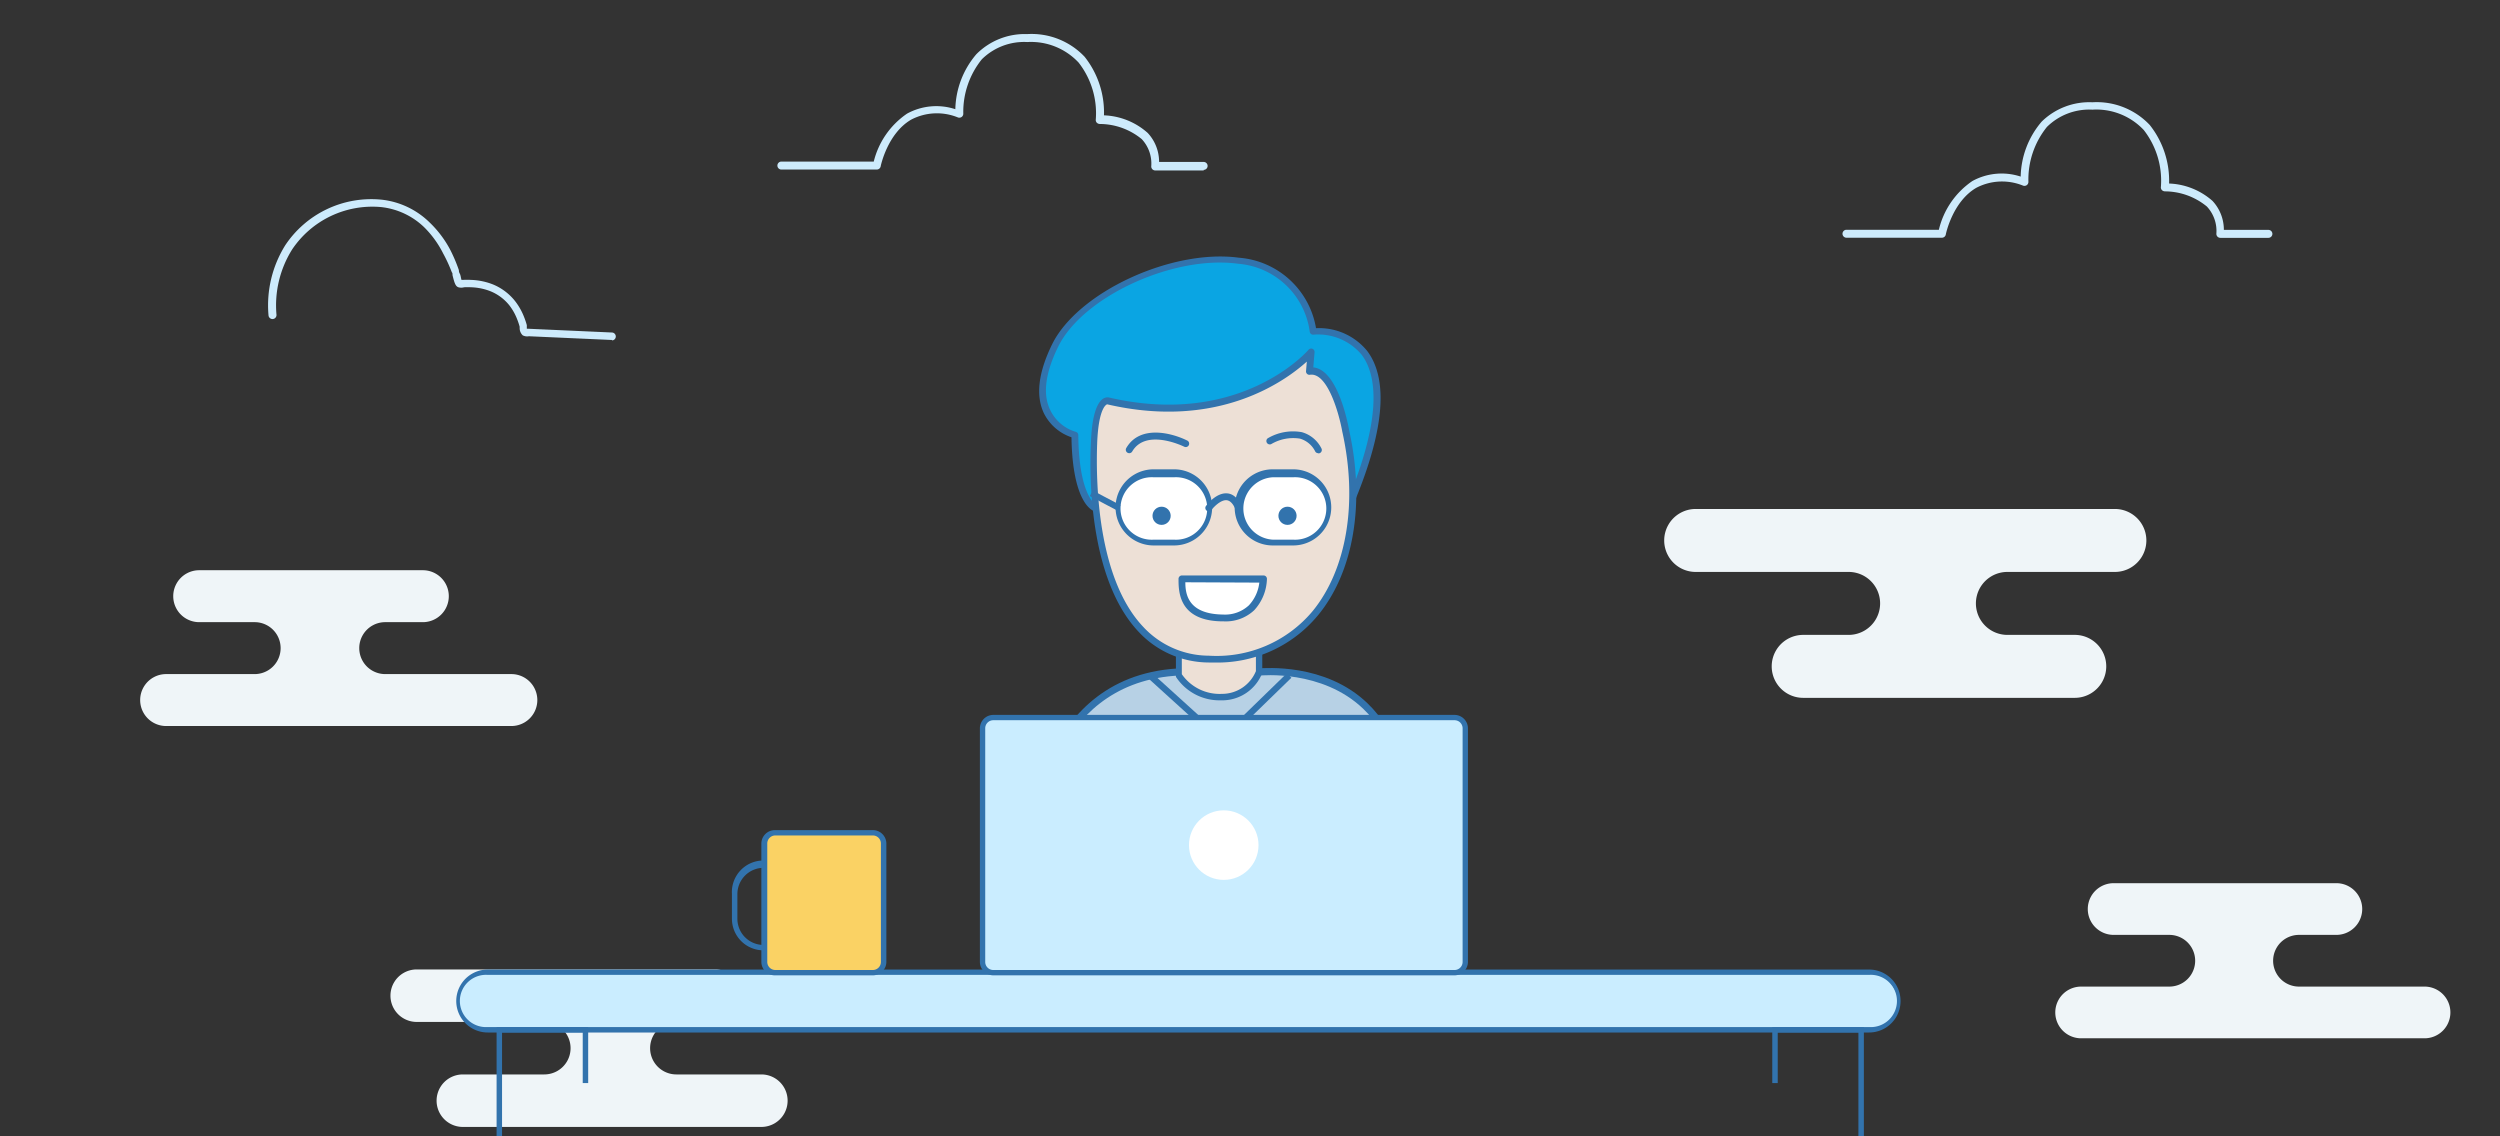 <svg id="Layer_1" data-name="Layer 1" xmlns="http://www.w3.org/2000/svg" viewBox="0 0 220 100"><rect x="0" y="0" width="220" height="100" fill="#333333" stroke="none"/><defs><style>.cls-1{fill:#eff5f8;}.cls-2{fill:#cdebfc;}.cls-3{fill:#caedff;}.cls-4{fill:#3273ad;}.cls-5{fill:#fad264;}.cls-6{fill:#b7d1e5;}.cls-7{fill:#ede0d6;}.cls-8{fill:#0aa5e3;}.cls-9{fill:#fff;}</style></defs><title>program-feature-completely-online</title><path class="cls-1" d="M213.39,91.37H183.14a2.27,2.27,0,1,1,0-4.55h7.76a2.27,2.27,0,0,0,0-4.55H186a2.27,2.27,0,0,1,0-4.55h19.6a2.27,2.27,0,0,1,0,4.55h-3.29a2.27,2.27,0,1,0,0,4.55h11.05a2.27,2.27,0,1,1,0,4.55Z"/><path class="cls-1" d="M149.22,44.79h36.89a2.77,2.77,0,0,1,0,5.54h-9.46a2.77,2.77,0,0,0,0,5.54h5.93a2.77,2.77,0,0,1,0,5.54H158.68a2.77,2.77,0,0,1,0-5.54h4a2.77,2.77,0,1,0,0-5.54H149.22a2.77,2.77,0,0,1,0-5.54Z"/><path class="cls-1" d="M36.67,85.31H62.94a2.31,2.31,0,0,1,0,4.62H59.52a2.31,2.31,0,1,0,0,4.62H67a2.31,2.31,0,0,1,0,4.62H40.73a2.31,2.31,0,0,1,0-4.62H47.9a2.31,2.31,0,0,0,0-4.62H36.67a2.31,2.31,0,1,1,0-4.62Z"/><path class="cls-1" d="M45,63.89H14.62a2.28,2.28,0,0,1,0-4.57h7.79a2.28,2.28,0,1,0,0-4.57H17.53a2.28,2.28,0,1,1,0-4.57H37.21a2.28,2.28,0,0,1,0,4.57H33.9a2.28,2.28,0,1,0,0,4.57H45a2.28,2.28,0,1,1,0,4.57Z"/><path class="cls-2" d="M199.66,20.93h-4.27a.35.35,0,0,1-.35-.36,3.14,3.14,0,0,0-.84-2.4,5.85,5.85,0,0,0-3.69-1.33.39.39,0,0,1-.27-.12.35.35,0,0,1-.08-.28,7.24,7.24,0,0,0-1.51-5,5.73,5.73,0,0,0-4.52-1.79,5.29,5.29,0,0,0-4,1.52A7.37,7.37,0,0,0,178.5,16a.35.35,0,0,1-.14.29.36.36,0,0,1-.32.05,4.89,4.89,0,0,0-4.13.19c-2.09,1.22-2.68,4.08-2.68,4.11a.35.35,0,0,1-.34.28h-8.4a.35.35,0,1,1,0-.7h8.13a7.18,7.18,0,0,1,2.95-4.29,5.36,5.36,0,0,1,4.25-.39,7.68,7.68,0,0,1,1.85-4.84A6,6,0,0,1,184.13,9a6.42,6.42,0,0,1,5.05,2,7.89,7.89,0,0,1,1.7,5.15,6.11,6.11,0,0,1,3.82,1.53,3.72,3.72,0,0,1,1,2.55h3.92a.35.35,0,0,1,0,.7Z"/><path class="cls-2" d="M53.89,29.92h0l-7.35-.33a.85.85,0,0,1-.54-.08.88.88,0,0,1-.27-.64s0-.09,0-.12a6.39,6.39,0,0,0-.25-.73,4.83,4.83,0,0,0-.65-1.14,4.09,4.09,0,0,0-1.72-1.27,5.07,5.07,0,0,0-1.66-.33,5.49,5.49,0,0,0-.61,0,.92.92,0,0,1-.5,0c-.26-.09-.35-.38-.52-1.07,0-.11,0-.2-.06-.25A13.2,13.2,0,0,0,39,22.31,8.73,8.73,0,0,0,37.33,20a6.45,6.45,0,0,0-3.82-1.78,8.5,8.5,0,0,0-7.8,3.73,9.26,9.26,0,0,0-1.38,5.74.35.35,0,0,1-.7.07,10,10,0,0,1,1.48-6.19,9.1,9.1,0,0,1,8.46-4,7.14,7.14,0,0,1,4.23,2A9.42,9.42,0,0,1,39.63,22a13.84,13.84,0,0,1,.75,1.77c0,.06,0,.17.08.31s.1.39.15.55l.14,0a6.59,6.59,0,0,1,.69,0,5.78,5.78,0,0,1,1.89.38,4.8,4.8,0,0,1,2,1.49,5.51,5.51,0,0,1,.75,1.3,7.13,7.13,0,0,1,.28.81s0,.12,0,.2l0,.12h.13l7.35.33a.35.35,0,0,1,0,.7Z"/><path class="cls-2" d="M105.93,15h-4.27a.35.35,0,0,1-.35-.36,3.14,3.14,0,0,0-.84-2.4,5.85,5.85,0,0,0-3.69-1.33.39.39,0,0,1-.27-.12.35.35,0,0,1-.08-.28,7.24,7.24,0,0,0-1.51-5A5.73,5.73,0,0,0,90.4,3.7a5.29,5.29,0,0,0-4,1.52A7.37,7.37,0,0,0,84.77,10a.35.35,0,0,1-.14.29.36.36,0,0,1-.32.05,4.89,4.89,0,0,0-4.13.19c-2.09,1.22-2.68,4.08-2.68,4.11a.35.35,0,0,1-.34.28h-8.4a.35.35,0,0,1,0-.7h8.13A7.18,7.18,0,0,1,79.82,10a5.36,5.36,0,0,1,4.25-.39,7.68,7.68,0,0,1,1.85-4.84A6,6,0,0,1,90.4,3a6.42,6.42,0,0,1,5.05,2,7.89,7.89,0,0,1,1.7,5.15A6.11,6.11,0,0,1,101,11.7a3.72,3.72,0,0,1,1,2.55h3.92a.35.35,0,1,1,0,.7Z"/><rect class="cls-3" x="40.39" y="85.56" width="126.63" height="5.06" rx="2.53" ry="2.53"/><path class="cls-4" d="M164.48,90.86H42.92a2.77,2.77,0,1,1,0-5.54H164.48a2.77,2.77,0,1,1,0,5.54ZM42.92,85.79a2.3,2.3,0,1,0,0,4.59H164.48a2.3,2.3,0,1,0,0-4.59Z"/><polygon class="cls-4" points="44.18 100 43.7 100 43.7 90.38 51.76 90.38 51.76 95.31 51.28 95.31 51.28 90.86 44.18 90.86 44.18 100"/><polygon class="cls-4" points="164.02 100 163.54 100 163.54 90.86 156.44 90.86 156.44 95.31 155.96 95.31 155.96 90.38 164.02 90.38 164.02 100"/><path class="cls-4" d="M67.19,83.63a2.78,2.78,0,0,1-2.78-2.78V78.67a2.78,2.78,0,1,1,5.55,0v2.18A2.78,2.78,0,0,1,67.19,83.63Zm0-7.26a2.31,2.31,0,0,0-2.3,2.3v2.18a2.3,2.3,0,0,0,4.61,0V78.67A2.31,2.31,0,0,0,67.19,76.37Z"/><rect class="cls-5" x="67.28" y="73.29" width="10.47" height="12.31" rx="0.95" ry="0.95"/><path class="cls-4" d="M76.81,85.83H68.23A1.19,1.19,0,0,1,67,84.65V74.23a1.19,1.19,0,0,1,1.18-1.18h8.58A1.19,1.19,0,0,1,78,74.23V84.65A1.19,1.19,0,0,1,76.81,85.83ZM68.23,73.52a.71.71,0,0,0-.71.71V84.65a.71.71,0,0,0,.71.71h8.58a.71.71,0,0,0,.71-.71V74.23a.71.71,0,0,0-.71-.71Z"/><path class="cls-6" d="M110.85,59.13s13.68-1.48,12.62,14.11H90.9s.85-14.76,14.55-14.15Z"/><path class="cls-4" d="M123.73,73.53H90.6l0-.3c0-.15,1-15,14.85-14.42l5.37,0c.41,0,5.79-.51,9.53,3.09,2.59,2.49,3.73,6.3,3.39,11.33ZM91.2,73h32c.27-4.73-.81-8.3-3.23-10.62-3.62-3.48-9-2.94-9.1-2.93h0l-5.4,0C93.26,58.83,91.42,70.89,91.2,73Z"/><path class="cls-7" d="M103.72,56.92v2.49a4.34,4.34,0,0,0,3.81,1.93,3.47,3.47,0,0,0,3.31-2.21V56.62"/><path class="cls-4" d="M107.37,61.63a4.58,4.58,0,0,1-3.89-2.07l0-.07V56.92H104v2.41a4.05,4.05,0,0,0,3.52,1.73,3.22,3.22,0,0,0,3-2V56.62h.56v2.6a3.79,3.79,0,0,1-3.57,2.41Z"/><polygon class="cls-4" points="107.82 73.24 107.25 73.24 107.25 65.32 101 59.65 101.38 59.23 107.82 65.07 107.82 73.24"/><rect class="cls-4" x="106.36" y="62.04" width="8.25" height="0.56" transform="translate(-12.16 94.69) rotate(-44.21)"/><rect class="cls-4" x="95.06" y="68.8" width="0.56" height="4.44"/><rect class="cls-4" x="119.53" y="69.22" width="0.56" height="4.02"/><path class="cls-8" d="M96.45,44.7s-1.79-.43-1.86-6.45c0,0-5-1.17-1.73-7.82S113.5,18,115.57,29.19c0,0,9.85-1,3.47,14.61"/><path class="cls-4" d="M96.45,45h-.07c-.2,0-2-.65-2.09-6.52a4.2,4.2,0,0,1-2.43-2.12c-.73-1.54-.49-3.58.72-6.05,2.25-4.59,10.54-8.44,16.46-7.63a7.46,7.46,0,0,1,6.77,6.2,5.47,5.47,0,0,1,4.5,2c1.86,2.47,1.52,6.85-1,13a.3.3,0,1,1-.56-.23c2.4-5.88,2.77-10.18,1.07-12.44a5,5,0,0,0-4.23-1.76.3.3,0,0,1-.33-.24,6.92,6.92,0,0,0-6.31-6c-5.69-.78-13.68,2.9-15.83,7.3-1.13,2.3-1.37,4.16-.72,5.53A3.64,3.64,0,0,0,94.66,38a.3.3,0,0,1,.23.29c.06,5.53,1.61,6.16,1.63,6.16a.3.3,0,0,1-.07.59Z"/><circle class="cls-4" cx="112.94" cy="44.7" r="0.8"/><path class="cls-7" d="M115.37,31s-6,7.06-17.87,4.29c0,0-1.11-.28-1.25,3.74s0,18.7,10.11,19,14.4-9.56,12-20.08c0,0-1-5.57-3.19-5.26Z"/><path class="cls-4" d="M106.78,58.3h-.42a8.49,8.49,0,0,1-6.17-2.71C96,51.14,95.83,42.51,96,39c.07-2.1.42-3.4,1-3.86a.71.71,0,0,1,.59-.16c11.59,2.69,17.51-4.13,17.56-4.2a.3.3,0,0,1,.53.22l-.11,1.33c2.15.21,3.05,4.95,3.15,5.52,1.43,6.39.41,12.48-2.74,16.3A11.48,11.48,0,0,1,106.78,58.3ZM97.43,35.58s-.76.15-.88,3.46,0,11.86,4.07,16.14a7.91,7.91,0,0,0,5.75,2.52,11,11,0,0,0,9.14-3.92c3-3.67,4-9.58,2.61-15.8-.26-1.48-1.28-5.24-2.85-5a.3.3,0,0,1-.25-.08.3.3,0,0,1-.09-.24l.07-.84C113.19,33.45,107.28,37.87,97.43,35.58Z"/><rect class="cls-9" x="98.47" y="41.66" width="7.89" height="6.09" rx="3.05" ry="3.05"/><path class="cls-4" d="M103.32,48h-1.8a3.35,3.35,0,1,1,0-6.7h1.8a3.35,3.35,0,1,1,0,6.7ZM101.52,42a2.75,2.75,0,1,0,0,5.49h1.8a2.75,2.75,0,1,0,0-5.49Z"/><rect class="cls-9" x="109" y="41.66" width="7.89" height="6.09" rx="3.05" ry="3.05"/><path class="cls-4" d="M113.84,48H112a3.35,3.35,0,0,1,0-6.7h1.8a3.35,3.35,0,0,1,0,6.7ZM112,42a2.75,2.75,0,0,0,0,5.49h1.8a2.75,2.75,0,1,0,0-5.49Z"/><path class="cls-9" d="M104,50.93h7.18a3.39,3.39,0,0,1-3.54,3.44C104.17,54.34,104,52.26,104,50.93Z"/><path class="cls-4" d="M107.7,54.68h-.05c-3.94,0-3.94-2.63-3.94-3.74a.3.3,0,0,1,.3-.3h7.18a.3.3,0,0,1,.3.3,4.23,4.23,0,0,1-1.12,2.76A3.65,3.65,0,0,1,107.7,54.68Zm-3.39-3.44c0,1.12.29,2.81,3.34,2.84h0a3.07,3.07,0,0,0,2.25-.81,3.5,3.5,0,0,0,.92-2Z"/><path class="cls-4" d="M116,39.88a.3.3,0,0,1-.26-.15,2.18,2.18,0,0,0-1.34-1.13,3.8,3.8,0,0,0-2.53.48.3.3,0,0,1-.31-.51,4.38,4.38,0,0,1,3-.54,2.76,2.76,0,0,1,1.72,1.42.3.3,0,0,1-.26.45Z"/><path class="cls-4" d="M99.37,39.88a.3.3,0,0,1-.26-.45c1.2-2.07,4-1.34,5.37-.66a.3.3,0,0,1-.27.54s-3.36-1.67-4.58.43A.3.3,0,0,1,99.37,39.88Z"/><path class="cls-4" d="M109,45a.3.3,0,0,1-.28-.18c-.21-.5-.47-.76-.76-.8-.52-.06-1.16.6-1.35.86a.3.3,0,0,1-.48-.36c.09-.12.93-1.21,1.9-1.1.52.06.94.45,1.24,1.16a.3.3,0,0,1-.16.4Z"/><circle class="cls-4" cx="102.22" cy="45.39" r="0.8"/><circle class="cls-4" cx="113.3" cy="45.39" r="0.8"/><rect class="cls-3" x="86.46" y="63.14" width="42.46" height="22.45" rx="0.95" ry="0.95"/><path class="cls-4" d="M128,85.83H87.41a1.19,1.19,0,0,1-1.18-1.18V64.09a1.19,1.19,0,0,1,1.18-1.18H128a1.19,1.19,0,0,1,1.18,1.18V84.65A1.19,1.19,0,0,1,128,85.83ZM87.41,63.38a.71.71,0,0,0-.71.71V84.65a.71.71,0,0,0,.71.71H128a.71.71,0,0,0,.71-.71V64.09a.71.71,0,0,0-.71-.71Z"/><circle class="cls-9" cx="107.69" cy="74.37" r="3.06"/><rect class="cls-4" x="96.98" y="42.68" width="0.55" height="2.76" transform="translate(12.93 109.55) rotate(-62.21)"/></svg>